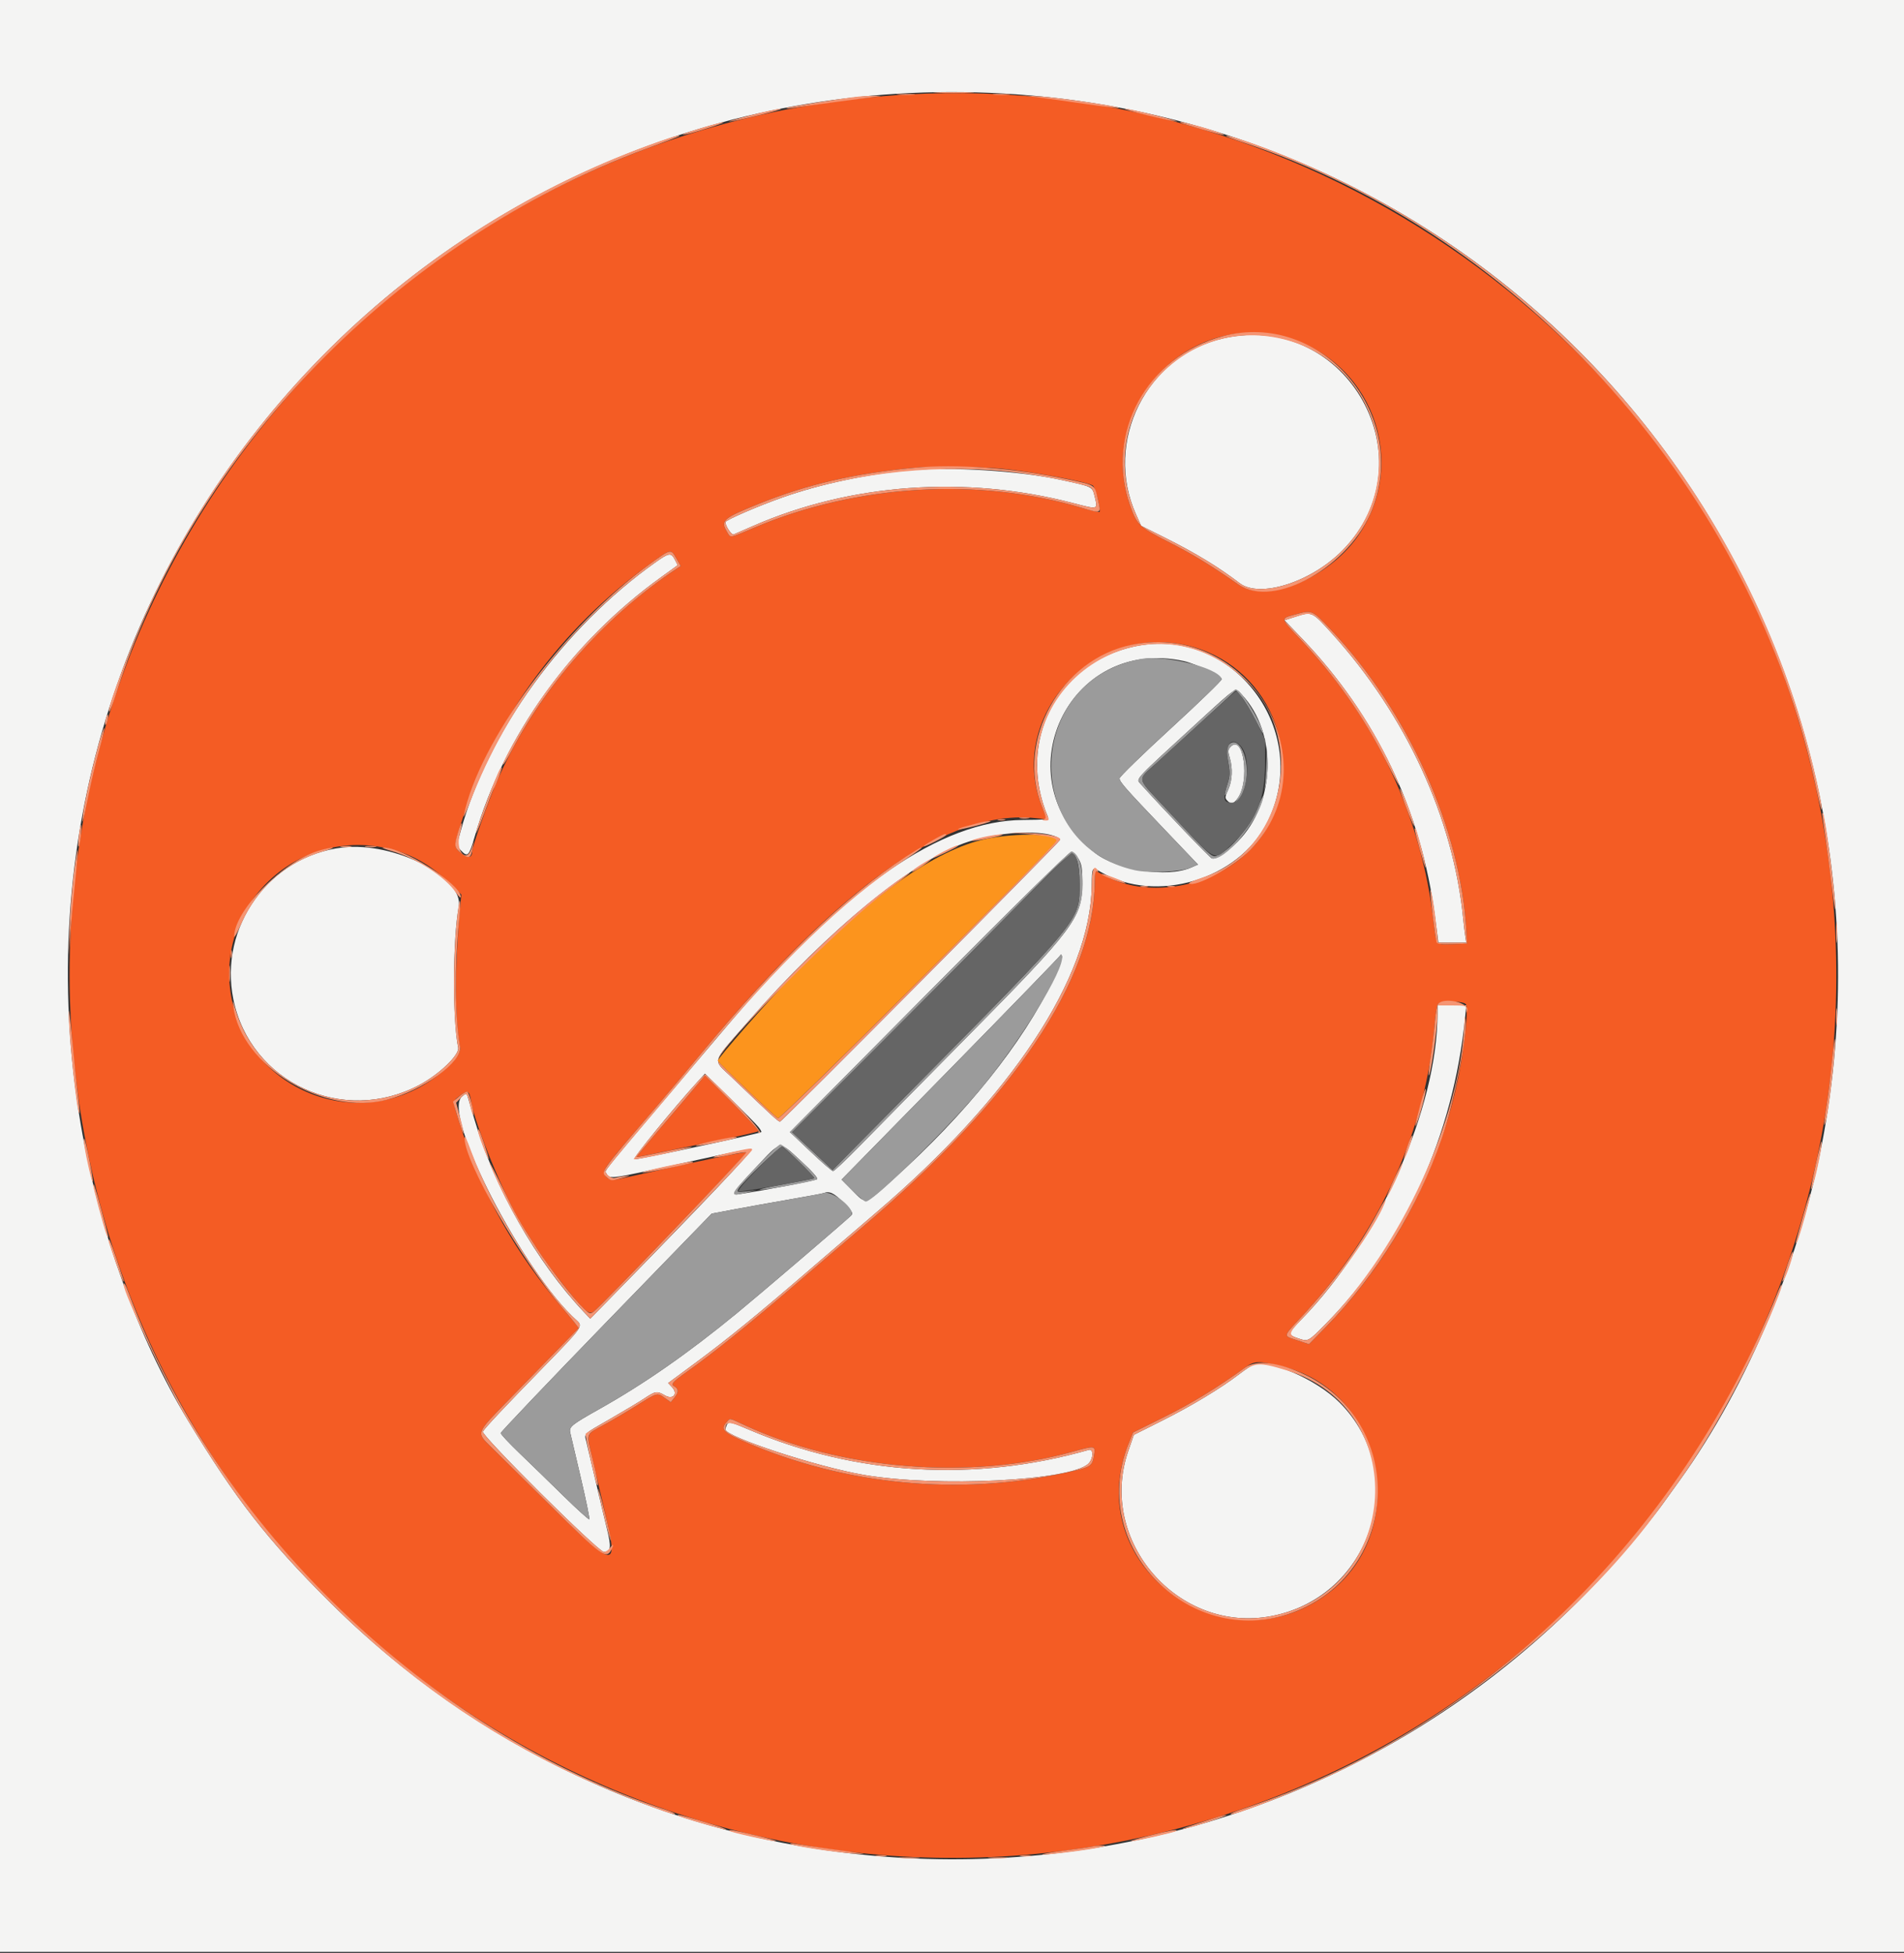 <svg id="svg" version="1.1" xmlns="http://www.w3.org/2000/svg" xmlns:xlink="http://www.w3.org/1999/xlink" width="400" height="410.233" viewBox="0, 0, 400,410.233"><rect x="0" y="0" width="400" height="410.233" fill="#333333" stroke="none"/><g id="svgg"><path id="path0" d="M0.000 205.000 L 0.000 410.000 200.000 410.000 L 400.000 410.000 400.000 205.000 L 400.000 0.000 200.000 0.000 L 0.000 0.000 0.000 205.000 M213.494 19.814 C 323.650 27.584,402.703 129.228,383.187 238.000 C 378.530 263.954,367.295 290.991,352.853 311.000 C 351.741 312.540,350.060 314.877,349.116 316.193 C 348.172 317.509,345.523 320.839,343.229 323.593 C 273.340 407.507,146.416 413.443,69.167 336.410 C 56.148 323.428,49.554 314.973,39.461 298.326 C 28.983 281.043,20.729 258.253,16.963 236.207 C -3.313 117.530,93.143 11.325,213.494 19.814 M257.210 71.025 C 240.885 74.564,231.792 92.759,238.680 108.105 L 239.730 110.446 244.778 112.974 C 251.206 116.193,255.987 119.102,260.438 122.502 C 264.651 125.720,275.440 122.288,282.000 115.644 C 300.568 96.836,283.108 65.411,257.210 71.025 M190.800 98.813 C 181.854 99.663,172.411 101.680,164.600 104.410 C 159.429 106.218,152.400 109.252,152.400 109.677 C 152.400 110.514,153.691 112.449,154.127 112.265 C 154.387 112.155,156.220 111.356,158.200 110.490 C 178.646 101.548,202.833 99.804,225.327 105.650 C 230.758 107.062,230.646 107.091,230.006 104.427 C 229.461 102.154,229.731 102.291,222.855 100.791 C 214.183 98.899,199.461 97.990,190.800 98.813 M137.765 118.078 C 118.334 131.866,102.513 153.681,96.774 174.603 L 95.931 177.675 96.835 178.637 C 98.247 180.141,98.524 179.861,99.736 175.699 C 105.930 154.435,120.000 134.865,138.890 121.239 L 142.380 118.721 141.780 117.561 C 140.990 116.034,140.570 116.088,137.765 118.078 M272.021 129.584 L 269.843 130.285 273.626 134.242 C 289.134 150.462,298.607 170.336,301.494 192.700 L 302.178 198.000 305.107 198.000 L 308.036 198.000 307.835 196.700 C 307.724 195.985,307.527 194.320,307.396 193.000 C 305.295 171.785,295.419 150.308,279.851 133.100 C 275.584 128.383,275.653 128.414,272.021 129.584 M238.400 135.772 C 221.984 139.246,213.497 155.909,220.153 171.600 C 220.372 172.116,219.633 172.205,214.904 172.239 C 197.614 172.362,177.455 186.327,153.124 215.039 C 124.290 249.065,127.087 245.640,127.421 246.511 C 127.850 247.628,128.593 247.569,136.857 245.763 C 141.336 244.784,147.863 243.356,151.363 242.588 C 154.863 241.821,157.814 241.281,157.922 241.388 C 158.221 241.687,147.716 252.754,127.914 273.000 L 124.002 277.000 122.677 275.600 C 112.657 265.008,103.884 249.558,99.623 235.000 C 98.915 232.580,98.255 230.348,98.157 230.040 C 98.021 229.612,97.745 229.700,96.990 230.410 C 92.911 234.241,109.928 267.312,121.149 277.362 C 122.503 278.574,122.375 278.758,114.659 286.671 C 105.696 295.864,101.915 299.881,101.436 300.720 C 101.016 301.455,125.677 325.977,126.851 325.992 C 128.357 326.011,128.474 325.040,127.460 320.939 C 126.924 318.772,125.821 314.120,125.008 310.600 C 124.195 307.080,123.372 303.587,123.180 302.838 C 122.724 301.063,122.406 301.365,128.284 297.995 C 131.098 296.381,134.298 294.462,135.395 293.731 C 137.690 292.199,138.046 292.147,139.668 293.100 C 141.369 294.100,142.516 292.801,141.184 291.383 L 140.371 290.517 146.085 286.293 C 152.909 281.248,159.064 276.229,170.040 266.758 C 174.528 262.886,180.810 257.491,184.000 254.771 C 212.501 230.465,229.101 205.329,229.352 186.100 C 229.405 182.037,229.385 182.067,231.277 183.174 C 242.845 189.945,260.161 184.792,266.211 172.777 C 275.847 153.643,259.121 131.387,238.400 135.772 M248.749 138.874 C 251.090 139.392,256.466 141.938,256.685 142.632 C 256.760 142.869,251.956 147.524,246.011 152.976 C 240.065 158.427,235.200 163.161,235.200 163.495 C 235.200 164.239,236.287 165.472,244.904 174.503 L 251.682 181.607 250.141 182.274 C 245.203 184.411,234.726 182.801,230.088 179.193 C 210.285 163.786,224.317 133.468,248.749 138.874 M260.883 145.900 C 268.457 153.970,268.024 168.776,259.978 176.822 C 257.579 179.221,255.554 180.543,254.612 180.324 C 254.199 180.228,244.642 170.240,239.525 164.555 C 238.639 163.571,238.295 163.935,251.696 151.664 C 260.024 144.038,259.465 144.389,260.883 145.900 M258.389 157.013 C 257.992 157.492,257.981 157.960,258.340 159.159 C 259.013 161.403,258.888 163.967,258.014 165.894 C 257.327 167.407,257.309 167.652,257.851 168.194 C 258.684 169.027,259.015 168.961,259.948 167.776 C 262.736 164.231,261.200 153.626,258.389 157.013 M221.518 175.613 C 222.243 175.876,222.783 176.228,222.718 176.396 C 222.471 177.034,164.252 235.600,163.865 235.600 C 163.484 235.600,162.297 234.510,153.660 226.229 C 149.660 222.394,149.296 223.615,157.113 214.650 C 173.995 195.290,192.222 180.408,203.467 176.800 C 209.583 174.839,217.875 174.293,221.518 175.613 M72.000 178.021 C 56.616 179.786,45.921 194.635,49.026 209.917 C 52.590 227.454,72.073 236.426,88.090 227.906 C 92.328 225.652,96.572 221.561,96.251 220.041 C 95.044 214.335,95.112 197.092,96.367 190.511 C 97.550 184.301,82.865 176.774,72.000 178.021 M226.578 180.401 C 227.261 181.563,227.395 182.453,227.371 185.650 C 227.318 192.803,225.545 195.155,203.040 217.940 C 193.554 227.543,183.465 237.785,180.620 240.700 C 177.774 243.615,175.254 246.000,175.018 246.000 C 174.782 246.000,172.646 244.155,170.272 241.900 L 165.953 237.800 195.230 208.281 C 213.187 190.176,224.749 178.809,225.132 178.882 C 225.476 178.948,226.126 179.632,226.578 180.401 M221.234 205.844 C 214.933 219.036,202.867 234.082,187.703 247.658 C 181.529 253.185,182.015 253.047,179.089 250.090 L 176.803 247.780 199.702 224.431 C 212.296 211.589,222.681 200.883,222.781 200.641 C 222.881 200.398,223.029 200.516,223.111 200.902 C 223.193 201.289,222.348 203.512,221.234 205.844 M302.000 212.910 C 302.000 232.724,289.623 260.559,273.460 277.095 C 270.478 280.146,270.439 280.369,272.760 281.145 C 274.833 281.838,274.838 281.836,278.518 278.100 C 294.926 261.444,305.327 238.561,307.792 213.700 L 308.040 211.200 305.020 211.200 L 302.000 211.200 302.000 212.910 M159.339 236.727 C 159.746 237.237,160.016 237.717,159.939 237.794 C 159.603 238.128,133.905 243.641,133.279 243.513 C 132.809 243.417,141.503 232.761,146.697 227.065 L 148.097 225.530 153.349 230.665 C 156.237 233.489,158.933 236.217,159.339 236.727 M168.258 243.864 C 170.534 245.952,171.887 247.473,171.667 247.693 C 171.385 247.975,160.001 250.154,155.000 250.883 C 153.512 251.100,154.106 250.213,158.734 245.300 C 164.231 239.465,163.574 239.564,168.258 243.864 M177.200 252.600 C 179.086 254.510,179.295 254.872,178.786 255.351 C 176.987 257.046,159.393 272.083,154.800 275.851 C 144.530 284.277,135.372 290.661,126.000 295.929 C 120.085 299.254,119.519 299.708,119.790 300.906 C 119.901 301.398,120.897 305.652,122.003 310.359 C 123.110 315.067,123.918 319.015,123.800 319.133 C 123.682 319.251,121.204 317.009,118.293 314.151 C 115.382 311.293,111.245 307.270,109.100 305.212 C 106.955 303.154,105.200 301.272,105.200 301.030 C 105.200 300.788,115.169 290.318,127.354 277.762 L 149.508 254.934 154.254 254.036 C 156.864 253.542,162.060 252.610,165.800 251.964 C 169.540 251.318,172.780 250.716,173.000 250.626 C 174.234 250.123,175.204 250.579,177.200 252.600 M263.200 286.720 C 262.870 286.831,261.598 287.690,260.373 288.628 C 256.502 291.594,250.401 295.276,244.201 298.388 L 238.201 301.400 237.029 304.800 C 230.510 323.707,247.573 343.288,267.218 339.444 C 288.233 335.332,296.386 309.561,281.406 294.598 C 276.519 289.716,266.792 285.508,263.200 286.720 M152.643 299.433 C 152.509 299.781,152.400 300.152,152.400 300.259 C 152.400 301.805,171.658 308.129,181.490 309.812 C 196.945 312.457,224.949 311.053,228.660 307.447 C 229.714 306.423,229.777 304.258,228.745 304.553 C 204.777 311.401,179.751 309.895,157.212 300.250 C 153.393 298.615,152.984 298.542,152.643 299.433 " stroke="none" fill="#f4f4f3" fill-rule="evenodd"></path><path id="path1" d="M190.800 19.839 C 77.507 26.186,-3.768 130.351,18.237 241.000 C 38.570 343.237,139.780 408.808,241.400 385.580 C 345.503 361.784,408.030 255.751,378.411 153.237 C 354.752 71.355,275.618 15.087,190.800 19.839 M269.133 70.609 C 287.967 75.049,296.316 96.893,285.219 112.696 C 278.969 121.595,265.998 126.833,260.200 122.798 C 254.292 118.686,250.629 116.452,245.600 113.893 C 239.278 110.676,238.844 110.265,237.399 106.132 C 230.419 86.159,248.628 65.775,269.133 70.609 M210.000 98.418 C 216.259 98.983,228.258 101.170,229.580 101.988 C 230.082 102.298,231.347 107.186,231.012 107.522 C 230.898 107.635,229.229 107.256,227.303 106.679 C 205.657 100.198,179.997 101.735,158.565 110.798 C 152.979 113.160,153.538 113.080,152.686 111.638 C 151.315 109.317,151.907 108.824,159.898 105.641 C 169.752 101.715,179.459 99.484,192.000 98.264 C 195.280 97.945,205.752 98.035,210.000 98.418 M142.126 117.356 L 143.000 118.895 142.019 119.548 C 125.507 130.532,111.750 146.918,104.193 164.600 C 102.335 168.949,99.200 177.893,99.200 178.847 C 99.200 180.208,98.325 180.374,96.946 179.274 C 95.275 177.941,95.277 177.849,97.059 172.323 C 103.987 150.845,117.757 132.065,136.564 118.446 C 141.011 115.225,140.926 115.242,142.126 117.356 M279.615 132.300 C 295.829 149.420,306.925 174.180,308.073 195.800 L 308.200 198.200 305.239 198.319 C 301.598 198.465,301.764 198.651,301.200 193.800 C 298.568 171.171,289.130 151.164,273.056 134.140 C 268.957 129.798,268.987 129.932,271.900 129.135 C 275.706 128.094,275.585 128.044,279.615 132.300 M247.580 135.225 C 265.142 138.074,274.539 156.781,266.588 173.068 C 260.976 184.564,243.698 190.048,232.181 183.990 L 230.000 182.843 229.992 185.121 C 229.921 205.691,213.009 230.818,181.000 257.915 C 178.140 260.336,171.570 265.954,166.400 270.401 C 157.214 278.301,149.723 284.320,144.303 288.156 C 141.180 290.367,140.848 290.771,141.744 291.273 C 142.601 291.752,142.574 292.497,141.660 293.625 L 140.920 294.540 139.698 293.670 C 138.058 292.502,138.156 292.477,133.921 295.139 C 131.874 296.426,128.760 298.261,127.000 299.216 C 122.926 301.429,123.131 300.716,124.668 307.309 C 125.398 310.439,126.619 315.680,127.382 318.954 C 129.880 329.674,129.002 329.475,115.671 316.300 C 110.050 310.745,104.404 305.167,103.125 303.905 C 100.049 300.869,99.940 301.166,106.693 294.242 C 114.316 286.426,121.363 279.193,121.537 279.006 C 121.613 278.925,120.081 277.001,118.133 274.729 C 108.403 263.383,101.409 251.016,97.021 237.400 C 94.974 231.049,94.995 231.397,96.581 230.188 C 98.257 228.909,98.616 229.075,98.962 231.291 C 99.721 236.145,106.071 251.600,109.680 257.379 C 113.768 263.924,115.177 265.929,119.255 271.000 C 122.752 275.348,123.777 276.207,124.683 275.545 C 126.172 274.457,157.127 242.197,156.797 242.076 C 156.314 241.900,145.836 244.074,132.873 247.039 C 128.552 248.027,128.310 248.042,127.573 247.375 C 126.213 246.145,126.206 246.157,133.852 237.200 C 134.322 236.650,136.401 234.220,138.473 231.800 C 140.545 229.380,144.478 224.700,147.212 221.400 C 176.782 185.708,199.183 169.938,217.580 171.861 L 219.990 172.113 218.958 169.574 C 211.687 151.679,228.040 132.054,247.580 135.225 M82.156 178.389 C 86.583 179.521,90.348 181.649,93.885 185.018 L 96.924 187.913 96.661 190.656 C 95.512 202.639,95.514 214.269,96.665 220.026 C 96.936 221.379,94.699 223.979,91.006 226.605 C 74.823 238.111,52.101 228.901,48.592 209.414 C 45.075 189.882,62.850 173.451,82.156 178.389 M307.934 210.920 C 308.421 211.507,307.986 216.983,306.977 222.974 C 303.501 243.600,293.251 263.722,278.602 278.677 L 275.000 282.354 272.487 281.517 C 269.489 280.518,269.374 280.984,273.795 276.207 C 289.924 258.780,299.679 237.162,301.413 215.000 C 301.568 213.020,301.876 211.175,302.097 210.900 C 302.646 210.216,307.363 210.232,307.934 210.920 M144.109 230.660 C 141.909 233.267,138.651 237.101,136.868 239.180 C 135.086 241.259,133.666 242.999,133.714 243.046 C 133.761 243.092,136.680 242.519,140.200 241.772 C 143.720 241.024,149.390 239.841,152.800 239.142 C 156.210 238.443,159.132 237.759,159.293 237.623 C 159.453 237.486,157.003 234.797,153.847 231.647 L 148.109 225.919 144.109 230.660 M269.400 287.039 C 290.673 292.132,296.619 321.363,279.082 334.638 C 257.165 351.228,226.912 328.710,237.060 303.361 L 238.044 300.902 244.522 297.691 C 250.240 294.856,255.893 291.401,261.578 287.267 C 263.539 285.841,264.303 285.818,269.400 287.039 M156.542 299.411 C 176.758 308.752,203.771 310.935,225.278 304.965 C 230.115 303.623,230.161 303.630,229.833 305.700 C 229.460 308.048,229.227 308.190,223.800 309.371 C 201.394 314.247,177.528 311.949,156.605 302.901 C 151.960 300.892,151.314 300.221,152.627 298.770 C 153.475 297.833,152.936 297.745,156.542 299.411 " stroke="none" fill="#f45c24" fill-rule="evenodd"></path><path id="path2" d="M239.699 138.421 C 215.270 142.760,214.282 177.446,238.435 182.803 C 241.396 183.459,248.101 183.156,250.141 182.274 L 251.682 181.607 244.904 174.503 C 236.287 165.472,235.200 164.239,235.200 163.495 C 235.200 163.161,240.065 158.427,246.011 152.976 C 251.956 147.524,256.760 142.869,256.685 142.632 C 255.940 140.269,244.817 137.511,239.699 138.421 M251.696 151.664 C 238.295 163.935,238.639 163.571,239.525 164.555 C 244.642 170.240,254.199 180.228,254.612 180.324 C 257.314 180.953,264.428 172.437,265.409 167.400 C 265.538 166.740,265.125 167.471,264.493 169.024 C 262.649 173.553,258.745 178.331,255.785 179.679 C 254.608 180.216,254.635 180.241,244.488 169.357 C 238.670 163.117,238.812 164.053,243.095 160.169 C 246.133 157.415,254.292 149.944,258.326 146.223 L 259.652 145.000 260.837 146.400 C 261.488 147.170,262.835 149.420,263.828 151.400 C 264.822 153.380,265.518 154.550,265.375 154.000 C 264.596 151.002,260.679 144.800,259.565 144.800 C 259.360 144.800,255.819 147.889,251.696 151.664 M258.010 156.587 C 257.627 157.050,257.629 157.767,258.019 159.952 C 258.452 162.377,258.429 162.993,257.835 164.808 C 257.015 167.316,257.239 167.885,258.150 165.609 C 258.916 163.694,258.983 161.304,258.332 159.129 C 257.929 157.787,257.959 157.470,258.539 156.890 C 261.305 154.123,262.610 164.151,259.952 167.750 C 259.472 168.400,259.330 168.823,259.625 168.725 C 260.500 168.433,261.640 165.774,261.877 163.472 C 262.387 158.538,259.967 154.230,258.010 156.587 M266.079 159.444 C 266.036 161.008,265.915 163.168,265.811 164.244 L 265.622 166.200 266.028 164.256 C 266.251 163.187,266.372 161.027,266.296 159.456 L 266.159 156.600 266.079 159.444 M195.230 208.281 L 165.953 237.800 170.272 241.900 C 172.646 244.155,174.782 246.000,175.018 246.000 C 175.254 246.000,177.774 243.615,180.620 240.700 C 183.465 237.785,193.554 227.543,203.040 217.940 C 219.994 200.776,224.091 196.146,226.272 191.689 C 228.307 187.529,227.579 179.354,225.132 178.882 C 224.749 178.809,213.187 190.176,195.230 208.281 M226.220 180.587 C 226.579 181.445,226.800 183.330,226.800 185.527 C 226.800 193.482,227.718 192.358,190.156 230.347 L 174.912 245.764 170.664 241.782 L 166.417 237.800 184.708 219.500 C 194.769 209.436,207.860 196.252,213.800 190.203 C 225.309 178.483,225.333 178.464,226.220 180.587 M222.781 200.641 C 222.681 200.883,212.296 211.589,199.702 224.431 L 176.803 247.780 179.089 250.090 C 180.346 251.361,181.607 252.400,181.890 252.400 C 183.459 252.400,199.042 237.132,206.008 228.769 C 214.405 218.688,223.678 203.580,223.111 200.902 C 223.029 200.516,222.881 200.398,222.781 200.641 M158.521 245.500 C 153.205 251.099,153.093 251.395,156.600 250.585 L 159.000 250.031 156.863 250.258 C 154.869 250.470,154.754 250.435,155.136 249.743 C 155.832 248.483,163.885 240.694,164.329 240.852 C 164.955 241.073,171.250 247.284,171.050 247.483 C 170.956 247.578,168.206 248.133,164.939 248.717 C 161.673 249.301,159.270 249.831,159.600 249.895 C 160.507 250.071,171.250 248.110,171.668 247.692 C 172.090 247.270,164.794 240.400,163.924 240.400 C 163.615 240.400,161.184 242.695,158.521 245.500 M173.000 250.626 C 172.780 250.716,169.540 251.318,165.800 251.964 C 162.060 252.610,156.864 253.542,154.254 254.036 L 149.508 254.934 127.354 277.762 C 115.169 290.318,105.200 300.788,105.200 301.030 C 105.200 301.272,106.955 303.154,109.100 305.212 C 111.245 307.270,115.382 311.293,118.293 314.151 C 121.204 317.009,123.682 319.251,123.800 319.133 C 123.918 319.015,123.110 315.067,122.003 310.359 C 120.897 305.652,119.901 301.398,119.790 300.906 C 119.519 299.708,120.085 299.254,126.000 295.929 C 135.372 290.661,144.530 284.277,154.800 275.851 C 159.393 272.083,176.987 257.046,178.786 255.351 C 180.033 254.177,174.791 249.897,173.000 250.626 " stroke="none" fill="#9b9b9b" fill-rule="evenodd"></path><path id="path3" d="M252.728 151.341 C 249.059 154.714,244.604 158.790,242.828 160.399 C 238.849 164.004,238.689 163.137,244.488 169.357 C 256.029 181.737,254.794 181.045,258.775 177.359 C 263.819 172.689,265.714 168.147,265.765 160.600 L 265.800 155.400 264.304 152.259 C 262.859 149.224,260.211 145.196,259.666 145.203 C 259.520 145.205,256.398 147.967,252.728 151.341 M260.528 156.585 C 263.238 159.295,261.873 168.600,258.766 168.600 C 257.059 168.600,256.875 167.884,257.815 164.895 C 258.421 162.968,258.447 162.344,258.016 159.933 C 257.380 156.377,258.640 154.697,260.528 156.585 M213.800 190.203 C 207.860 196.252,194.769 209.436,184.708 219.500 L 166.417 237.800 170.664 241.782 L 174.912 245.764 190.156 230.347 C 227.718 192.358,226.800 193.482,226.800 185.527 C 226.800 181.850,226.096 179.198,225.120 179.202 C 224.834 179.203,219.740 184.154,213.800 190.203 M159.190 245.464 C 156.237 248.481,154.814 250.198,155.200 250.281 C 155.810 250.412,170.773 247.760,171.063 247.470 C 171.286 247.247,164.859 241.025,164.265 240.888 C 163.998 240.826,161.714 242.886,159.190 245.464 " stroke="none" fill="#656565" fill-rule="evenodd"></path><path id="path4" d="M207.262 176.195 C 196.526 178.424,182.677 188.221,166.200 205.241 C 161.028 210.583,150.800 222.258,150.800 222.818 C 150.800 223.151,162.578 234.428,163.439 234.920 C 163.942 235.207,221.574 177.865,222.050 176.603 C 222.602 175.142,213.538 174.891,207.262 176.195 " stroke="none" fill="#fc941d" fill-rule="evenodd"></path><path id="path5" d="M196.900 19.498 C 198.825 19.571,201.975 19.571,203.900 19.498 C 205.825 19.425,204.250 19.365,200.400 19.365 C 196.550 19.365,194.975 19.425,196.900 19.498 M188.711 19.893 C 189.651 19.978,191.091 19.977,191.911 19.891 C 192.730 19.805,191.960 19.736,190.200 19.737 C 188.440 19.739,187.770 19.809,188.711 19.893 M208.900 19.891 C 209.725 19.978,211.075 19.978,211.900 19.891 C 212.725 19.805,212.050 19.734,210.400 19.734 C 208.750 19.734,208.075 19.805,208.900 19.891 M180.400 20.278 C 177.067 20.635,165.382 22.490,165.200 22.692 C 165.090 22.814,165.720 22.799,166.600 22.659 C 168.599 22.341,182.506 20.480,184.400 20.278 C 185.332 20.178,185.132 20.128,183.800 20.128 C 182.700 20.128,181.170 20.195,180.400 20.278 M217.800 20.422 C 219.560 20.632,224.126 21.261,227.948 21.821 C 231.769 22.380,234.970 22.763,235.061 22.672 C 235.360 22.374,221.886 20.422,218.200 20.229 L 214.600 20.042 217.800 20.422 M157.800 24.182 C 154.940 24.915,152.870 25.525,153.200 25.538 C 153.530 25.551,156.320 24.953,159.400 24.210 C 162.480 23.467,164.550 22.857,164.000 22.854 C 163.450 22.851,160.660 23.449,157.800 24.182 M241.000 24.210 C 244.080 24.953,246.870 25.551,247.200 25.538 C 248.170 25.501,237.497 22.848,236.400 22.854 C 235.850 22.857,237.920 23.467,241.000 24.210 M147.800 26.757 C 143.694 27.994,142.460 28.484,144.200 28.184 C 145.829 27.903,152.752 25.675,152.000 25.673 C 151.670 25.673,149.780 26.160,147.800 26.757 M248.033 25.762 C 248.263 25.985,256.638 28.407,257.060 28.372 C 257.677 28.321,254.254 27.136,251.249 26.361 C 248.185 25.571,247.754 25.490,248.033 25.762 M140.400 29.070 C 93.539 44.882,53.997 79.932,32.521 124.694 C 28.319 133.454,22.347 148.880,22.932 149.466 C 23.050 149.584,23.677 147.997,24.325 145.940 C 40.387 94.976,83.625 50.486,135.804 31.230 C 138.882 30.095,141.760 29.005,142.200 28.810 C 143.468 28.246,142.373 28.405,140.400 29.070 M257.600 28.567 C 257.600 28.659,259.085 29.224,260.900 29.822 C 320.350 49.414,368.441 103.630,381.626 165.925 C 382.152 168.414,382.644 170.268,382.718 170.046 C 382.893 169.520,381.493 163.025,379.948 157.200 C 364.685 99.649,321.780 52.256,265.800 31.114 C 261.193 29.374,257.600 28.258,257.600 28.567 M256.848 70.631 C 240.901 74.920,232.103 90.979,237.399 106.132 C 238.844 110.265,239.278 110.676,245.600 113.893 C 250.629 116.452,254.292 118.686,260.200 122.798 C 267.675 127.999,283.719 118.911,288.351 106.853 C 296.111 86.648,277.379 65.110,256.848 70.631 M268.590 71.011 C 289.161 75.260,296.792 100.661,282.000 115.644 C 275.440 122.288,264.651 125.720,260.438 122.502 C 255.987 119.102,251.206 116.193,244.778 112.974 L 239.730 110.446 238.680 108.105 C 229.752 88.211,247.186 66.589,268.590 71.011 M192.000 98.264 C 179.459 99.484,169.752 101.715,159.898 105.641 C 151.907 108.824,151.315 109.317,152.686 111.638 C 153.538 113.080,152.979 113.160,158.565 110.798 C 179.997 101.735,205.657 100.198,227.303 106.679 C 231.466 107.925,231.372 107.978,230.629 104.794 C 229.917 101.738,230.224 101.937,224.259 100.670 C 213.199 98.319,200.880 97.400,192.000 98.264 M214.600 99.395 C 219.128 100.001,224.303 101.005,227.916 101.977 C 229.416 102.381,229.555 102.543,230.006 104.427 C 230.646 107.091,230.758 107.062,225.327 105.650 C 202.833 99.804,178.646 101.548,158.200 110.490 C 156.220 111.356,154.387 112.155,154.127 112.265 C 153.691 112.449,152.400 110.514,152.400 109.677 C 152.400 109.252,159.429 106.218,164.600 104.410 C 179.873 99.071,198.346 97.218,214.600 99.395 M136.564 118.446 C 118.562 131.482,100.560 155.829,97.410 171.400 C 97.277 172.060,97.897 170.710,98.788 168.400 C 106.655 148.004,120.156 130.573,137.765 118.078 C 140.570 116.088,140.990 116.034,141.780 117.561 L 142.380 118.721 138.890 121.239 C 128.249 128.914,118.750 138.837,111.904 149.425 C 109.015 153.893,105.422 160.355,105.682 160.615 C 105.776 160.709,106.635 159.305,107.590 157.493 C 115.382 142.721,127.865 128.964,142.019 119.548 L 143.000 118.895 142.126 117.356 C 140.926 115.242,141.011 115.225,136.564 118.446 M271.900 129.135 C 268.987 129.932,268.957 129.798,273.056 134.140 C 280.483 142.006,286.434 150.446,291.167 159.824 C 294.233 165.900,294.899 166.759,292.471 161.507 C 287.965 151.761,281.305 142.182,273.242 133.854 L 269.808 130.307 272.204 129.560 C 275.706 128.467,275.626 128.429,279.851 133.100 C 295.419 150.308,305.295 171.785,307.396 193.000 C 307.527 194.320,307.724 195.985,307.835 196.700 L 308.036 198.000 305.073 198.000 L 302.110 198.000 301.836 195.300 C 301.415 191.160,300.719 186.748,300.518 186.948 C 300.331 187.135,301.493 197.007,301.808 197.917 C 301.939 198.294,302.829 198.402,305.094 198.317 L 308.200 198.200 308.073 195.800 C 306.925 174.180,295.829 149.420,279.615 132.300 C 275.585 128.044,275.706 128.094,271.900 129.135 M237.870 135.418 C 222.805 138.413,213.268 155.569,218.926 169.495 C 219.820 171.696,219.856 171.974,219.263 172.131 C 218.831 172.246,218.928 172.323,219.543 172.354 C 220.293 172.391,220.426 172.257,220.192 171.700 C 208.833 144.592,241.886 122.617,262.400 143.639 C 274.653 156.196,269.389 178.713,252.907 184.243 C 251.096 184.851,249.690 185.423,249.782 185.515 C 250.874 186.608,259.269 182.057,262.694 178.516 C 280.022 160.597,262.679 130.486,237.870 135.418 M22.229 151.029 C 22.081 151.615,22.038 152.172,22.132 152.266 C 22.227 152.360,22.424 151.958,22.571 151.371 C 22.719 150.785,22.762 150.228,22.668 150.134 C 22.573 150.040,22.376 150.442,22.229 151.029 M20.683 156.489 C 19.324 161.392,17.733 168.507,17.438 171.000 C 17.084 173.985,17.429 172.796,18.598 167.000 C 19.175 164.140,20.191 159.850,20.856 157.466 C 21.521 155.082,21.986 153.053,21.888 152.955 C 21.791 152.858,21.249 154.448,20.683 156.489 M105.069 161.500 C 104.194 162.969,99.988 174.151,100.019 174.924 C 100.030 175.186,100.801 173.330,101.732 170.800 C 102.663 168.270,103.543 166.011,103.687 165.779 C 104.141 165.050,105.596 161.200,105.418 161.200 C 105.324 161.200,105.167 161.335,105.069 161.500 M294.205 166.200 C 295.257 169.377,296.920 173.613,297.060 173.473 C 297.269 173.265,295.066 167.165,294.413 166.141 C 293.967 165.443,293.955 165.446,294.205 166.200 M382.800 170.921 C 382.800 171.061,383.090 173.116,383.444 175.488 C 383.798 177.860,384.409 182.590,384.801 186.000 C 385.192 189.410,385.533 191.608,385.556 190.884 C 385.642 188.290,383.463 171.330,382.982 170.849 C 382.882 170.749,382.800 170.781,382.800 170.921 M214.300 171.882 C 214.795 171.978,215.605 171.978,216.100 171.882 C 216.595 171.787,216.190 171.709,215.200 171.709 C 214.210 171.709,213.805 171.787,214.300 171.882 M209.700 172.276 C 210.085 172.376,210.715 172.376,211.100 172.276 C 211.485 172.175,211.170 172.093,210.400 172.093 C 209.630 172.093,209.315 172.175,209.700 172.276 M205.600 172.861 C 204.830 173.074,203.507 173.430,202.660 173.651 C 201.812 173.872,201.195 174.128,201.287 174.220 C 201.380 174.313,203.153 173.950,205.228 173.414 C 207.302 172.878,208.550 172.447,208.000 172.456 C 207.450 172.465,206.370 172.647,205.600 172.861 M96.227 174.833 C 95.362 177.746,95.412 178.050,96.962 179.287 C 98.518 180.529,98.968 180.284,99.329 178.000 L 99.550 176.600 99.105 178.100 C 98.102 181.474,95.651 178.840,96.559 175.365 C 97.327 172.423,97.067 172.006,96.227 174.833 M16.585 175.385 C 16.430 176.623,16.390 177.723,16.495 177.829 C 16.601 177.934,16.807 177.001,16.954 175.754 C 17.100 174.507,17.141 173.407,17.043 173.310 C 16.946 173.212,16.739 174.146,16.585 175.385 M297.200 174.160 C 297.200 174.839,299.346 182.387,299.496 182.237 C 299.677 182.057,297.694 174.361,297.389 174.055 C 297.285 173.952,297.200 173.998,297.200 174.160 M215.800 175.203 C 220.212 175.585,222.007 175.993,221.942 176.600 C 221.841 177.562,163.988 235.233,163.439 234.920 C 162.578 234.428,150.800 223.151,150.800 222.818 C 150.800 220.237,176.701 194.246,186.600 186.894 C 190.714 183.838,192.478 182.344,190.000 184.014 C 180.879 190.161,167.589 202.586,156.457 215.372 C 149.417 223.459,149.684 222.417,153.672 226.241 C 162.304 234.516,163.484 235.600,163.865 235.600 C 164.252 235.600,222.471 177.034,222.718 176.396 C 222.970 175.745,220.016 175.130,216.000 174.996 L 211.800 174.856 215.800 175.203 M196.100 176.412 C 193.250 178.046,193.441 178.294,196.400 176.800 C 198.614 175.682,199.256 175.194,198.500 175.204 C 198.335 175.206,197.255 175.749,196.100 176.412 M206.468 175.870 C 202.644 176.775,203.727 176.882,208.023 176.023 C 210.100 175.607,211.170 175.268,210.400 175.269 C 209.630 175.270,207.861 175.540,206.468 175.870 M71.705 177.887 C 72.314 177.979,73.214 177.977,73.705 177.882 C 74.197 177.787,73.700 177.711,72.600 177.714 C 71.500 177.717,71.097 177.795,71.705 177.887 M76.905 177.887 C 77.514 177.979,78.414 177.977,78.905 177.882 C 79.397 177.787,78.900 177.711,77.800 177.714 C 76.700 177.717,76.297 177.795,76.905 177.887 M198.300 178.826 C 197.035 179.479,196.000 180.103,196.000 180.212 C 196.000 180.391,200.760 178.125,201.167 177.753 C 201.690 177.273,200.298 177.794,198.300 178.826 M66.735 178.767 C 59.124 181.201,49.165 191.412,49.205 196.741 C 49.208 197.103,49.814 196.016,50.553 194.324 C 53.964 186.511,60.117 181.054,68.086 178.776 C 69.469 178.380,70.240 178.054,69.800 178.050 C 69.360 178.046,67.981 178.369,66.735 178.767 M82.293 178.770 C 87.489 180.256,93.520 184.159,95.795 187.507 C 96.348 188.320,96.800 188.719,96.801 188.393 C 96.805 185.699,84.402 177.848,80.427 178.028 C 80.082 178.044,80.922 178.378,82.293 178.770 M190.348 179.929 C 177.628 188.232,163.195 202.109,147.212 221.400 C 144.478 224.700,140.545 229.380,138.473 231.800 C 125.533 246.913,126.125 246.065,127.584 247.385 C 128.319 248.051,128.509 248.055,130.684 247.456 C 132.438 246.972,132.612 246.868,131.400 247.030 C 130.520 247.147,129.504 247.329,129.142 247.435 C 128.500 247.623,127.200 246.671,127.200 246.012 C 127.200 245.830,130.473 241.838,134.474 237.141 C 138.475 232.443,144.365 225.450,147.564 221.600 C 163.574 202.331,177.275 189.099,189.800 180.809 C 193.091 178.631,193.929 178.000,193.531 178.000 C 193.406 178.000,191.973 178.868,190.348 179.929 M15.461 183.899 C 15.092 186.925,14.714 191.920,14.620 195.000 L 14.449 200.600 14.802 195.800 C 14.997 193.160,15.451 188.240,15.812 184.867 C 16.172 181.494,16.392 178.658,16.300 178.566 C 16.207 178.474,15.830 180.874,15.461 183.899 M193.500 181.608 C 191.482 182.876,190.821 183.705,192.726 182.580 C 194.060 181.792,195.885 180.418,195.600 180.416 C 195.490 180.416,194.545 180.952,193.500 181.608 M229.352 186.100 C 229.101 205.329,212.501 230.465,184.000 254.771 C 180.810 257.491,174.528 262.886,170.040 266.758 C 159.064 276.229,152.909 281.248,146.085 286.293 L 140.371 290.517 141.184 291.383 C 142.516 292.801,141.369 294.100,139.668 293.100 C 138.046 292.147,137.690 292.199,135.395 293.731 C 134.298 294.462,131.098 296.381,128.284 297.995 C 125.470 299.608,123.100 301.039,123.017 301.173 C 122.855 301.435,125.146 311.679,125.430 311.964 C 125.799 312.332,125.534 310.802,124.455 306.320 C 123.141 300.864,122.941 301.420,127.000 299.216 C 128.760 298.261,131.874 296.426,133.921 295.139 C 138.156 292.477,138.058 292.502,139.698 293.670 L 140.920 294.540 141.660 293.625 C 142.574 292.497,142.601 291.752,141.744 291.273 C 140.848 290.771,141.180 290.367,144.303 288.156 C 149.723 284.320,157.214 278.301,166.400 270.401 C 171.570 265.954,178.140 260.336,181.000 257.915 C 213.039 230.793,229.922 205.693,229.992 185.076 C 229.998 183.423,230.133 182.835,230.462 183.038 C 230.748 183.215,230.815 183.148,230.638 182.862 C 229.807 181.518,229.398 182.548,229.352 186.100 M231.416 183.626 C 231.669 184.036,236.003 185.669,236.430 185.515 C 236.606 185.452,235.505 184.928,233.983 184.352 C 232.462 183.775,231.306 183.449,231.416 183.626 M239.700 186.276 C 240.085 186.376,240.715 186.376,241.100 186.276 C 241.485 186.175,241.170 186.093,240.400 186.093 C 239.630 186.093,239.315 186.175,239.700 186.276 M245.300 186.276 C 245.685 186.376,246.315 186.376,246.700 186.276 C 247.085 186.175,246.770 186.093,246.000 186.093 C 245.230 186.093,244.915 186.175,245.300 186.276 M96.265 190.888 C 95.085 199.178,95.078 214.494,96.251 220.041 C 96.572 221.561,92.328 225.652,88.090 227.906 C 72.795 236.042,54.173 228.284,49.384 211.781 C 48.842 209.916,48.821 209.894,49.016 211.400 C 50.641 223.960,67.973 234.480,81.316 231.005 C 88.924 229.023,97.211 223.004,96.650 219.867 C 95.569 213.830,95.481 202.703,96.440 193.458 C 96.850 189.512,96.724 187.664,96.265 190.888 M385.742 195.800 C 385.741 197.780,385.808 198.640,385.892 197.712 C 385.976 196.784,385.977 195.164,385.895 194.112 C 385.812 193.060,385.743 193.820,385.742 195.800 M48.493 200.400 C 48.493 201.170,48.575 201.485,48.676 201.100 C 48.776 200.715,48.776 200.085,48.676 199.700 C 48.575 199.315,48.493 199.630,48.493 200.400 M48.131 204.600 C 48.133 206.140,48.205 206.721,48.292 205.891 C 48.379 205.061,48.377 203.801,48.289 203.091 C 48.200 202.381,48.129 203.060,48.131 204.600 M302.100 210.900 C 301.880 211.175,301.579 212.930,301.430 214.800 C 301.280 216.670,300.893 219.891,300.569 221.957 C 300.245 224.023,300.055 225.788,300.145 225.879 C 300.514 226.247,301.968 216.164,301.988 213.100 L 302.000 211.200 305.000 211.200 C 307.831 211.200,308.003 211.251,308.046 212.100 C 308.083 212.807,308.133 212.846,308.279 212.281 C 308.717 210.594,303.306 209.386,302.100 210.900 M14.446 212.600 C 14.360 216.695,16.205 234.328,16.672 233.861 C 16.765 233.768,16.633 232.123,16.378 230.205 C 16.123 228.288,15.593 223.092,15.201 218.660 C 14.809 214.227,14.470 211.500,14.446 212.600 M385.734 213.600 C 385.734 215.250,385.805 215.925,385.891 215.100 C 385.978 214.275,385.978 212.925,385.891 212.100 C 385.805 211.275,385.734 211.950,385.734 213.600 M307.664 214.668 C 306.891 234.822,294.424 261.953,278.518 278.100 C 274.838 281.836,274.833 281.838,272.760 281.145 C 270.481 280.383,270.539 280.178,274.106 276.430 C 280.378 269.839,289.039 257.608,290.908 252.700 C 291.494 251.162,290.784 252.159,289.198 255.100 C 285.436 262.078,280.051 269.448,273.705 276.304 C 269.387 280.970,269.492 280.519,272.487 281.517 L 275.000 282.354 278.602 278.677 C 289.191 267.867,297.882 253.730,302.871 239.200 C 305.493 231.566,308.303 217.612,307.888 214.286 C 307.749 213.167,307.720 213.216,307.664 214.668 M384.859 223.000 C 384.567 226.080,384.077 230.130,383.771 232.000 C 383.074 236.257,383.099 237.880,383.808 234.400 C 384.473 231.137,385.710 219.575,385.527 218.330 C 385.452 217.818,385.151 219.920,384.859 223.000 M146.689 227.074 C 142.062 232.149,132.814 243.405,133.173 243.524 C 133.409 243.603,136.323 243.074,139.649 242.350 C 142.976 241.625,145.532 240.977,145.330 240.910 C 145.127 240.842,142.451 241.315,139.382 241.961 C 136.313 242.607,133.762 243.096,133.714 243.048 C 133.666 243.000,135.086 241.259,136.868 239.180 C 138.651 237.101,141.909 233.267,144.109 230.660 L 148.109 225.919 153.833 231.633 C 156.981 234.775,159.466 237.493,159.355 237.673 C 159.244 237.853,159.343 238.000,159.576 238.000 C 160.510 238.000,154.668 231.661,148.217 225.674 C 148.142 225.604,147.455 226.234,146.689 227.074 M298.438 231.867 C 297.225 236.430,297.056 237.277,297.615 236.000 C 298.304 234.427,299.672 229.215,299.517 228.752 C 299.441 228.522,298.955 229.924,298.438 231.867 M96.479 230.296 L 95.179 231.400 95.949 234.000 C 97.502 239.250,97.954 239.489,96.552 234.319 L 95.824 231.639 96.770 230.632 C 97.979 229.345,98.158 229.487,98.768 232.213 C 99.045 233.450,99.347 234.386,99.440 234.293 C 99.734 234.000,98.566 229.455,98.163 229.321 C 97.952 229.251,97.194 229.689,96.479 230.296 M100.400 237.510 C 100.400 238.178,102.479 243.654,102.663 243.470 C 102.815 243.318,100.874 237.583,100.553 237.233 C 100.469 237.142,100.400 237.266,100.400 237.510 M295.647 240.847 C 295.184 242.218,294.869 243.402,294.946 243.479 C 295.023 243.556,295.487 242.520,295.976 241.176 C 296.466 239.833,296.782 238.649,296.678 238.545 C 296.574 238.440,296.110 239.477,295.647 240.847 M97.600 239.125 C 97.600 244.064,109.436 264.587,118.133 274.729 C 120.081 277.001,121.613 278.925,121.537 279.006 C 121.363 279.193,114.316 286.426,106.693 294.242 C 99.940 301.166,100.049 300.869,103.125 303.905 C 104.404 305.167,110.050 310.745,115.671 316.300 C 126.328 326.832,127.342 327.576,128.386 325.626 C 129.017 324.447,128.880 324.108,128.177 325.111 C 127.835 325.600,127.250 325.996,126.877 325.992 C 125.686 325.977,101.010 301.466,101.436 300.720 C 101.915 299.881,105.696 295.864,114.659 286.671 C 122.375 278.758,122.503 278.574,121.149 277.362 C 114.167 271.109,103.528 254.124,99.131 242.210 C 97.938 238.978,97.600 238.296,97.600 239.125 M149.687 239.690 C 147.644 240.139,146.057 240.590,146.159 240.693 C 146.361 240.895,154.800 239.191,154.800 238.948 C 154.800 238.671,153.403 238.873,149.687 239.690 M17.750 240.800 C 18.123 243.372,19.314 248.419,19.504 248.229 C 19.704 248.030,17.997 239.474,17.703 239.200 C 17.585 239.090,17.606 239.810,17.750 240.800 M381.474 244.514 C 380.295 249.894,380.147 251.167,381.024 248.400 C 381.709 246.234,382.926 239.992,382.705 239.771 C 382.618 239.685,382.064 241.819,381.474 244.514 M153.227 242.128 C 151.152 242.581,149.662 243.021,149.916 243.105 C 150.170 243.190,151.728 242.959,153.377 242.592 C 155.026 242.225,156.547 241.987,156.756 242.063 C 157.113 242.192,126.286 274.374,124.683 275.545 C 124.025 276.026,123.795 275.955,122.722 274.945 C 120.551 272.900,115.561 266.516,112.760 262.200 C 109.148 256.636,108.378 255.274,105.627 249.582 C 102.574 243.267,101.776 242.245,104.494 248.131 C 109.022 257.940,115.686 268.049,122.337 275.200 L 124.011 277.000 128.683 272.200 C 146.047 254.361,158.000 241.868,158.000 241.560 C 158.000 241.106,157.804 241.130,153.227 242.128 M139.496 245.100 C 136.908 245.663,134.872 246.205,134.970 246.303 C 135.159 246.493,145.282 244.452,145.567 244.167 C 145.912 243.821,144.051 244.107,139.496 245.100 M292.874 247.674 C 291.949 249.682,291.257 251.390,291.335 251.469 C 291.414 251.547,292.240 249.973,293.170 247.970 C 294.101 245.968,294.793 244.260,294.709 244.176 C 294.625 244.091,293.799 245.666,292.874 247.674 M19.603 249.033 C 19.607 249.614,21.891 258.093,22.342 259.200 C 23.085 261.026,22.815 259.691,21.354 254.317 C 20.008 249.366,19.596 248.124,19.603 249.033 M378.825 255.303 C 376.960 261.946,377.060 261.523,377.528 260.800 C 378.022 260.035,380.471 251.212,380.316 250.751 C 380.252 250.561,379.581 252.609,378.825 255.303 M22.800 260.570 C 22.800 261.027,25.616 268.945,25.853 269.156 C 26.004 269.290,26.035 269.130,25.922 268.800 C 25.810 268.470,25.136 266.445,24.426 264.300 C 23.333 260.999,22.800 259.777,22.800 260.570 M375.583 265.474 C 374.230 269.573,374.245 269.510,374.756 268.800 C 375.356 267.967,376.927 263.194,376.682 262.949 C 376.572 262.839,376.077 263.975,375.583 265.474 M25.995 269.900 C 25.962 271.678,35.419 291.659,39.404 298.231 C 49.562 314.986,56.124 323.403,69.167 336.410 C 84.893 352.092,101.819 364.001,121.242 373.048 C 128.197 376.288,141.055 381.315,141.773 381.075 C 142.008 380.996,141.210 380.608,140.000 380.211 C 90.086 363.856,45.359 320.826,26.999 271.500 C 26.336 269.721,26.007 269.197,25.995 269.900 M373.436 271.527 C 352.720 323.177,310.878 363.565,261.074 379.984 C 259.575 380.478,258.432 380.965,258.534 381.067 C 258.999 381.532,272.396 376.294,280.200 372.596 C 306.634 360.069,333.301 338.244,349.116 316.193 C 350.060 314.877,351.741 312.540,352.853 311.000 C 360.103 300.956,369.054 284.217,373.670 272.072 C 374.672 269.434,374.468 268.956,373.436 271.527 M261.578 287.267 C 255.893 291.401,250.240 294.856,244.522 297.691 L 238.044 300.902 237.060 303.361 C 228.093 325.759,251.631 348.007,273.600 337.897 C 294.433 328.310,294.827 298.834,274.257 288.810 C 268.780 286.142,263.936 285.552,261.578 287.267 M270.200 287.814 C 296.679 295.765,294.464 334.113,267.218 339.444 C 247.573 343.288,230.510 323.707,237.029 304.800 L 238.201 301.400 244.201 298.388 C 250.401 295.276,256.502 291.594,260.373 288.628 C 263.642 286.125,264.372 286.064,270.200 287.814 M152.627 298.770 C 151.314 300.221,151.960 300.892,156.605 302.901 C 177.528 311.949,201.394 314.247,223.800 309.371 C 229.227 308.190,229.460 308.048,229.833 305.700 C 230.161 303.630,230.115 303.623,225.278 304.965 C 203.771 310.935,176.758 308.752,156.542 299.411 C 152.936 297.745,153.475 297.833,152.627 298.770 M157.212 300.250 C 179.751 309.895,204.777 311.401,228.745 304.553 C 229.777 304.258,229.714 306.423,228.660 307.447 C 224.949 311.053,196.945 312.457,181.490 309.812 C 171.658 308.129,152.400 301.805,152.400 300.259 C 152.400 298.490,153.098 298.489,157.212 300.250 M125.653 312.800 C 125.634 313.130,126.224 315.830,126.965 318.800 C 127.705 321.770,128.327 323.930,128.347 323.600 C 128.366 323.270,127.776 320.570,127.035 317.600 C 126.295 314.630,125.673 312.470,125.653 312.800 M142.436 381.369 C 142.769 381.702,152.135 384.422,152.514 384.295 C 152.727 384.224,150.648 383.499,147.895 382.683 C 143.044 381.246,142.081 381.014,142.436 381.369 M255.400 381.810 C 254.520 382.111,252.360 382.814,250.600 383.372 C 248.840 383.930,248.025 384.277,248.790 384.142 C 250.588 383.825,258.388 381.285,257.600 381.272 C 257.270 381.267,256.280 381.509,255.400 381.810 M153.274 384.608 C 153.582 384.915,162.069 386.797,163.000 386.765 C 163.440 386.749,161.640 386.218,159.000 385.584 C 154.237 384.441,152.875 384.208,153.274 384.608 M241.400 385.600 C 238.980 386.212,237.270 386.730,237.600 386.753 C 238.350 386.803,246.843 384.890,247.126 384.608 C 247.540 384.193,245.711 384.510,241.400 385.600 M166.021 387.334 C 166.375 387.720,175.487 389.111,179.200 389.346 C 183.030 389.589,182.859 389.557,173.000 388.184 C 170.580 387.846,167.970 387.463,167.200 387.332 C 166.430 387.201,165.899 387.202,166.021 387.334 M229.600 387.856 C 229.270 387.946,226.480 388.354,223.400 388.763 C 220.320 389.173,218.376 389.528,219.080 389.554 C 220.565 389.607,228.881 388.556,231.093 388.035 C 232.470 387.711,232.496 387.681,231.400 387.687 C 230.740 387.690,229.930 387.766,229.600 387.856 M184.105 389.887 C 184.714 389.979,185.614 389.977,186.105 389.882 C 186.597 389.787,186.100 389.711,185.000 389.714 C 183.900 389.717,183.497 389.795,184.105 389.887 M214.505 389.887 C 215.114 389.979,216.014 389.977,216.505 389.882 C 216.997 389.787,216.500 389.711,215.400 389.714 C 214.300 389.717,213.897 389.795,214.505 389.887 M189.312 390.295 C 190.364 390.377,191.984 390.376,192.912 390.292 C 193.840 390.208,192.980 390.141,191.000 390.142 C 189.020 390.143,188.260 390.212,189.312 390.295 M207.900 390.293 C 208.835 390.377,210.365 390.377,211.300 390.293 C 212.235 390.209,211.470 390.140,209.600 390.140 C 207.730 390.140,206.965 390.209,207.900 390.293 " stroke="none" fill="#f59573" fill-rule="evenodd"></path></g></svg>
